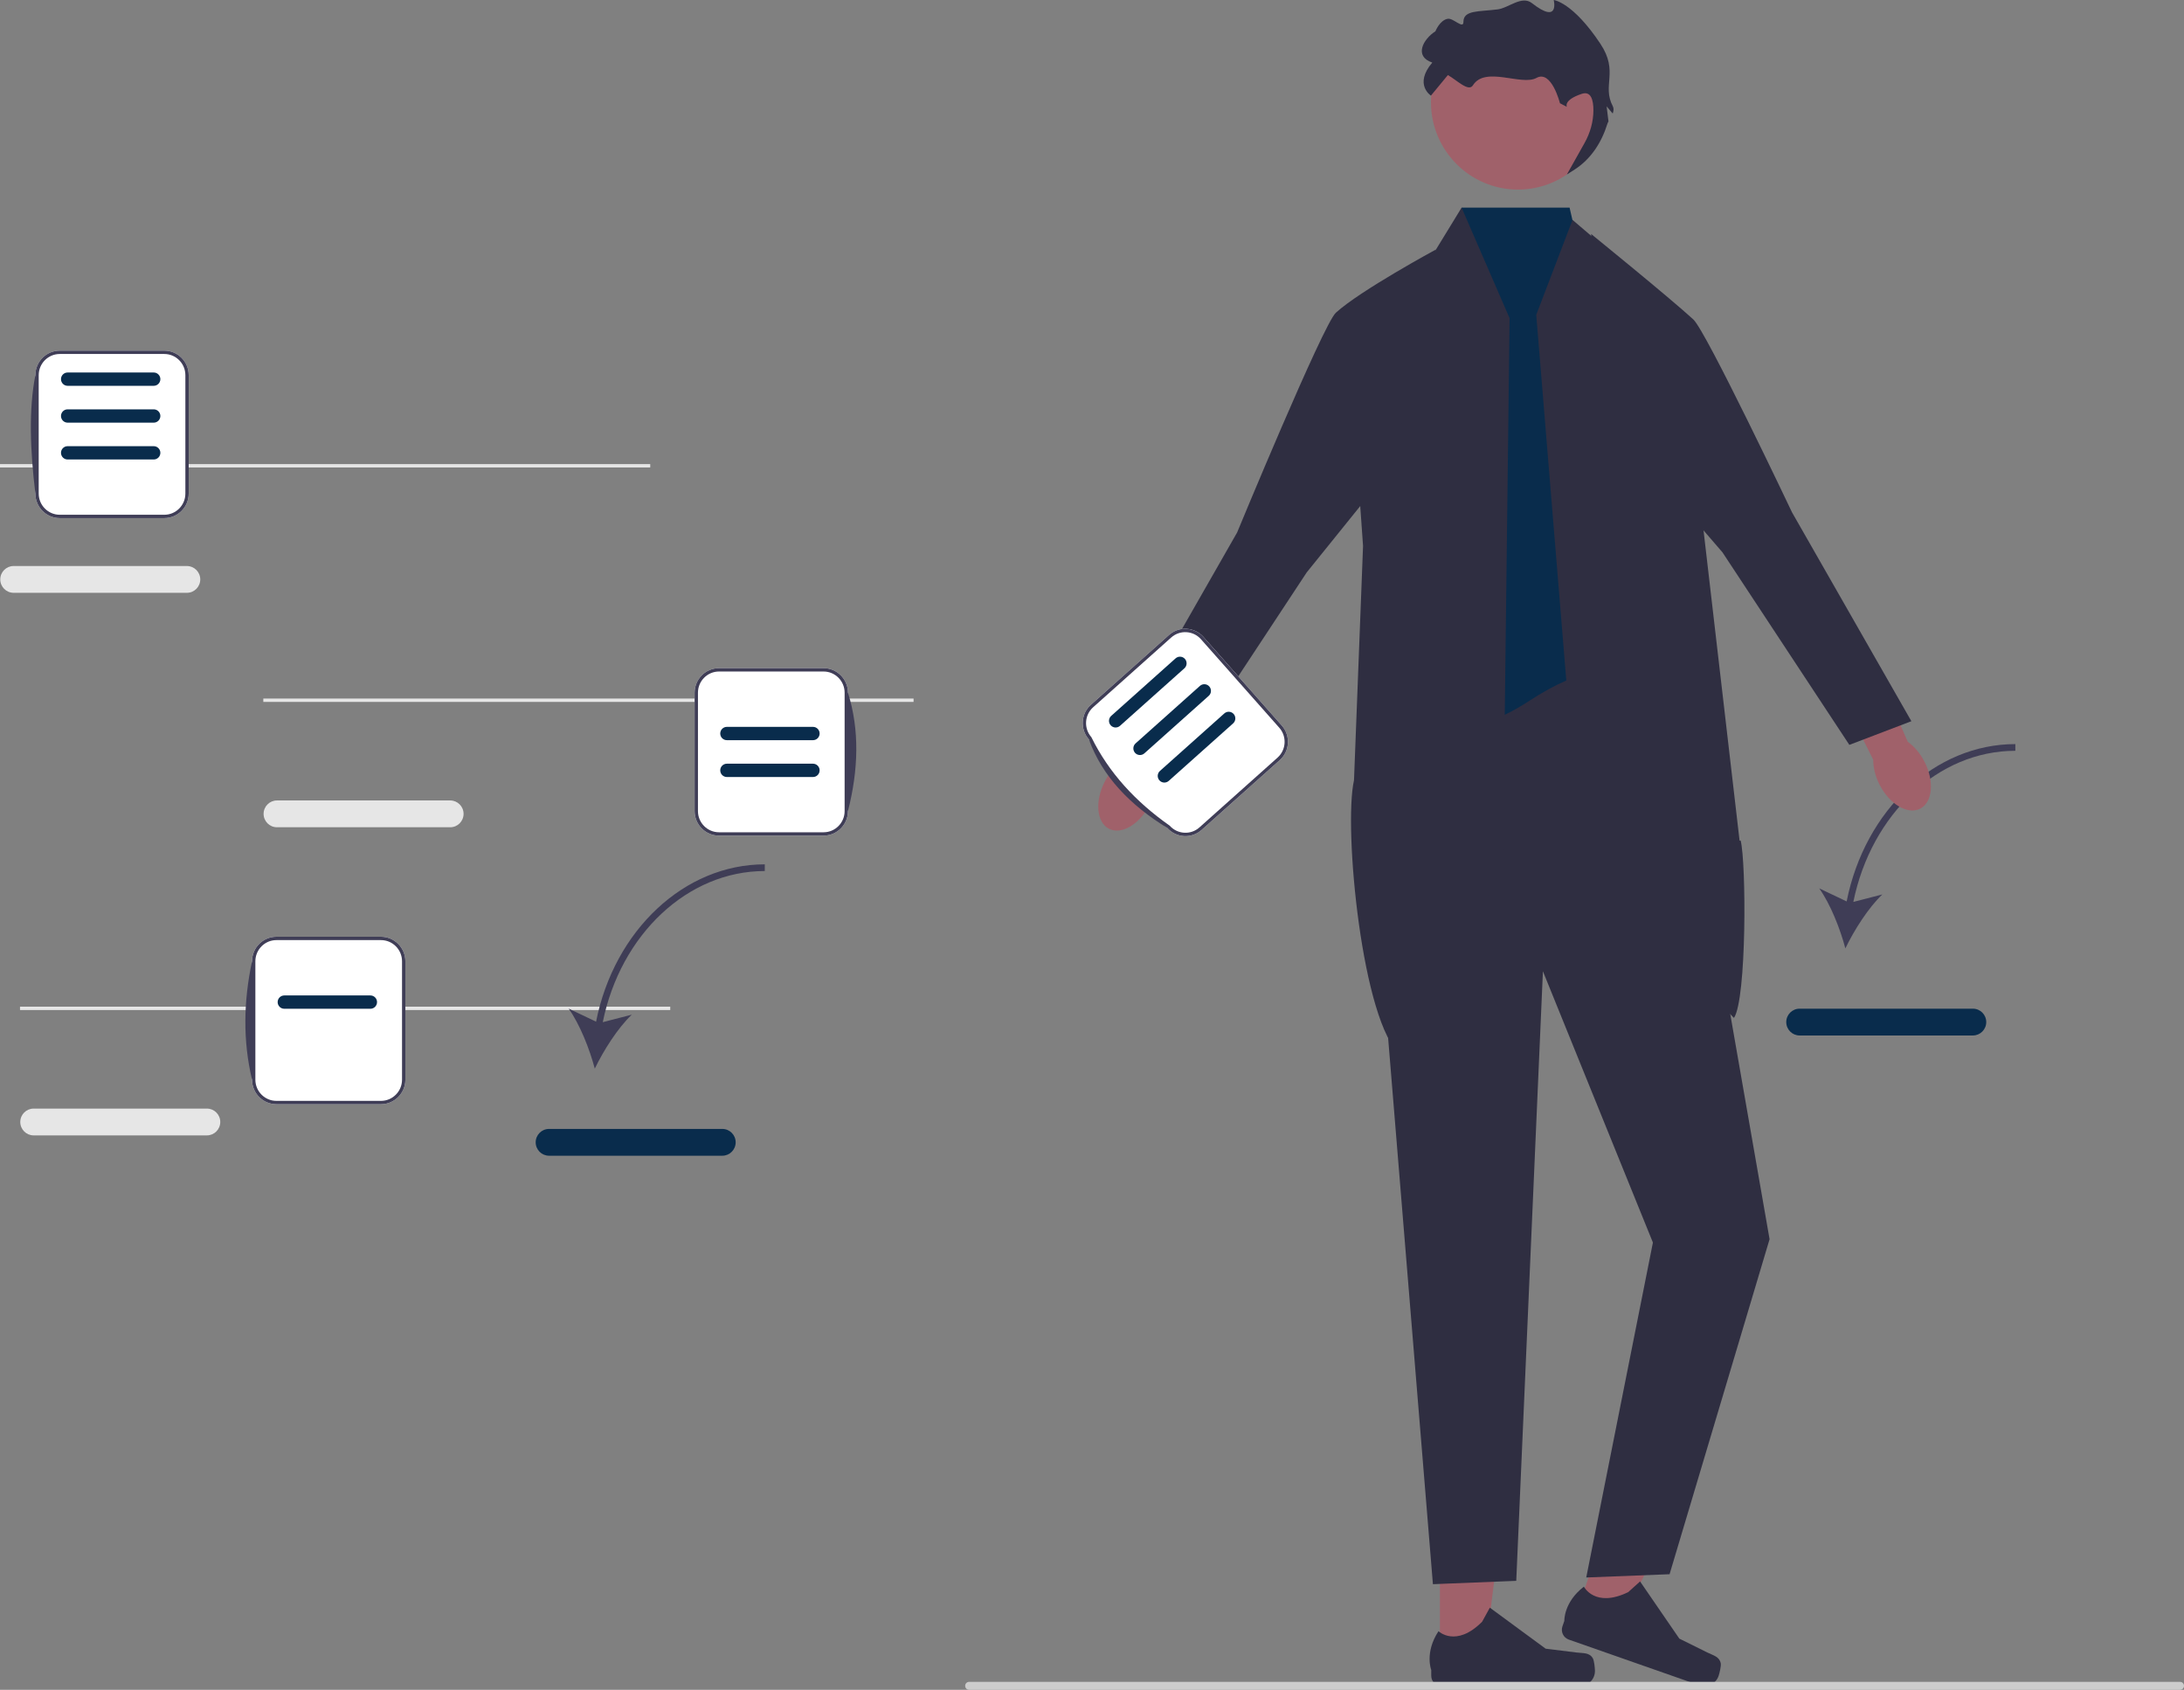 <svg width="287" height="222" viewBox="0 0 287 222" fill="none" xmlns="http://www.w3.org/2000/svg">
<rect x="0" y="0" width="287" height="222" fill="#808080" stroke="none"/>
<g clip-path="url(#clip0_385_110373)">
<path d="M189.22 217.988L195.085 217.988L197.874 195.264L189.219 195.264L189.22 217.988Z" fill="#A0616A"/>
<path d="M209.313 217.855C209.496 218.164 209.592 219.161 209.592 219.52C209.592 220.624 208.701 221.52 207.602 221.52H189.439C188.689 221.52 188.081 220.909 188.081 220.156V219.396C188.081 219.396 187.183 217.113 189.033 214.299C189.033 214.299 191.332 216.503 194.767 213.052L195.78 211.208L203.113 216.595L207.178 217.098C208.067 217.208 208.856 217.081 209.313 217.855Z" fill="#2F2E41"/>
<path d="M207.105 211.994L212.643 213.933L222.725 193.398L214.552 190.536L207.105 211.994Z" fill="#A0616A"/>
<path d="M226.122 218.513C226.193 218.865 225.958 219.838 225.84 220.177C225.478 221.22 224.343 221.771 223.305 221.407L206.155 215.4C205.447 215.152 205.073 214.375 205.32 213.663L205.569 212.946C205.569 212.946 205.469 210.493 208.138 208.448C208.138 208.448 209.587 211.289 213.962 209.166L215.522 207.761L220.681 215.273L224.354 217.092C225.158 217.49 225.944 217.631 226.122 218.513Z" fill="#2F2E41"/>
<path d="M24.564 77.88H1.787C0.821 77.88 0.035 77.091 0.035 76.12C0.035 75.15 0.821 74.36 1.787 74.36H24.564C25.53 74.36 26.316 75.15 26.316 76.12C26.316 77.091 25.53 77.88 24.564 77.88Z" fill="#E6E6E6"/>
<path d="M85.448 60.972H0V61.412H85.448V60.972Z" fill="#E6E6E6"/>
<path d="M59.167 108.68H36.391C35.425 108.68 34.639 107.891 34.639 106.92C34.639 105.95 35.425 105.16 36.391 105.16H59.167C60.133 105.16 60.919 105.95 60.919 106.92C60.919 107.891 60.133 108.68 59.167 108.68Z" fill="#E6E6E6"/>
<path d="M120.052 91.772H34.603V92.212H120.052V91.772Z" fill="#E6E6E6"/>
<path d="M27.193 149.161H4.416C3.45 149.161 2.664 148.371 2.664 147.401C2.664 146.43 3.45 145.641 4.416 145.641H27.193C28.159 145.641 28.945 146.43 28.945 147.401C28.945 148.371 28.159 149.161 27.193 149.161Z" fill="#E6E6E6"/>
<path d="M88.077 132.252H2.629V132.692H88.077V132.252Z" fill="#E6E6E6"/>
<path d="M78.331 134.221L74.727 132.506C76.205 134.579 77.479 137.816 78.161 140.392C79.316 137.992 81.178 135.056 83.02 133.303L79.21 134.287C81.558 122.729 90.388 114.432 100.5 114.432V113.552C89.938 113.552 80.728 122.197 78.331 134.221Z" fill="#3F3D56"/>
<path d="M94.923 151.832H72.147C71.18 151.832 70.394 151.042 70.394 150.072C70.394 149.101 71.18 148.312 72.147 148.312H94.923C95.889 148.312 96.675 149.101 96.675 150.072C96.675 151.042 95.889 151.832 94.923 151.832Z" fill="#092C4C"/>
<path d="M242.669 118.424L239.064 116.709C240.543 118.782 241.817 122.019 242.499 124.595C243.654 122.196 245.516 119.26 247.358 117.506L243.548 118.49C245.896 106.932 254.726 98.635 264.838 98.635V97.755C254.276 97.755 245.066 106.4 242.669 118.424Z" fill="#3F3D56"/>
<path d="M259.261 136.035H236.484C235.518 136.035 234.732 135.245 234.732 134.275C234.732 133.304 235.518 132.515 236.484 132.515H259.261C260.227 132.515 261.013 133.304 261.013 134.275C261.013 135.245 260.227 136.035 259.261 136.035Z" fill="#092C4C"/>
<path d="M217.647 84.921L178.664 90.641L188.3 208.122L199.251 207.682L202.755 127.601L217.209 163.241L208.449 207.242L219.399 206.812L232.54 162.801L223.779 112.641L217.647 84.921Z" fill="#2F2E41"/>
<path d="M206.26 27.28H192.071L180.559 91.501C180.559 91.501 187.413 100.944 200.997 92.052C214.582 83.161 220.856 90.621 220.856 90.621L206.26 27.28Z" fill="#092C4C"/>
<path d="M184.062 138.581L197.499 113.961L198.375 41.8L192.07 27.28L188.3 33.44L176.912 40.525L179.119 71.726L178.336 91.992L177.93 102.501C176.51 108.799 179.034 134.557 184.062 138.581Z" fill="#2F2E41"/>
<path d="M206.646 28.888L220.494 40.701L228.598 110.441L228.739 110.421C229.483 113.35 229.535 131.216 227.862 133.728L207.792 113.301L201.879 41.361L206.646 28.888Z" fill="#2F2E41"/>
<path d="M252.894 100.062C254.214 102.628 253.966 105.391 252.341 106.235C250.715 107.078 248.328 105.682 247.009 103.117C246.431 101.994 246.154 100.833 246.162 99.811L240.707 88.87L245.873 86.408L250.702 97.456C251.535 98.041 252.317 98.939 252.894 100.062Z" fill="#A0616A"/>
<path d="M209.088 30.739C209.088 30.739 219.355 39.066 222.522 41.969C224.206 43.512 235.494 67.317 235.494 67.317L251.174 94.747L243.024 97.857L226.351 72.565L211.953 55.88L209.088 30.739Z" fill="#2F2E41"/>
<path d="M145.17 102.702C143.851 105.268 144.099 108.031 145.724 108.874C147.349 109.718 149.736 108.322 151.055 105.756C151.633 104.633 151.91 103.472 151.903 102.451L157.357 91.51L152.192 89.048L147.363 100.095C146.53 100.68 145.747 101.579 145.17 102.702Z" fill="#A0616A"/>
<path d="M188.693 32.781C188.693 32.781 178.71 38.185 175.542 41.089C173.859 42.631 162.57 69.956 162.57 69.956L146.891 97.387L155.041 100.497L171.713 75.204L183.045 61.16L188.693 32.781Z" fill="#2F2E41"/>
<path d="M199.48 24.907C205.797 24.907 210.919 19.763 210.919 13.417C210.919 7.07 205.797 1.926 199.48 1.926C193.162 1.926 188.041 7.07 188.041 13.417C188.041 19.763 193.162 24.907 199.48 24.907Z" fill="#A0616A"/>
<path d="M204.174 4.40002e-06C204.174 4.40002e-06 204.992 3.288 201.31 0.411C199.967 -0.638 198.25 1.051 196.81 1.233C194.3 1.55 192.31 1.31 192.31 2.877C192.31 3.878 190.985 2.354 190.264 2.466C189.209 2.629 188.628 4.11 188.628 4.11C187.03 5.131 185.764 7.397 188.218 8.219C185.764 11.096 188.039 12.562 188.039 12.562L190.264 9.863C191.416 10.495 192.981 12.126 193.555 11.211C195.173 8.63 199.935 11.321 201.909 10.237C203.896 9.146 204.992 13.562 204.992 13.562L205.902 14.037C205.902 14.037 205.401 13.151 207.856 12.329C209.083 11.918 209.39 13.151 209.39 14.486C209.39 15.997 208.961 17.477 208.223 18.793L205.902 22.925L206.921 22.272C209.065 20.899 210.466 18.714 211.223 16.275C211.26 16.157 211.309 16.051 211.371 15.96L211.128 13.973L211.929 14.917C212.053 14.563 212.084 14.233 211.947 13.973C210.472 11.185 212.765 9.452 210.31 5.754C206.672 0.272 204.174 4.40002e-06 204.174 4.40002e-06Z" fill="#2F2E41"/>
<path d="M126.832 221.477C126.832 221.767 127.064 222 127.353 222H286.479C286.768 222 287.001 221.767 287.001 221.477C287.001 221.186 286.768 220.953 286.479 220.953H127.353C127.064 220.953 126.832 221.186 126.832 221.477Z" fill="#CCCCCC"/>
<path d="M108.224 109.78H94.487C92.719 109.78 91.281 108.336 91.281 106.56V91.001C91.281 89.225 92.719 87.78 94.487 87.78H108.224C109.992 87.78 111.43 89.225 111.43 91.001V106.56C111.43 108.336 109.992 109.78 108.224 109.78Z" fill="white"/>
<path d="M108.224 109.78H94.487C92.719 109.78 91.281 108.336 91.281 106.56V91.001C91.281 89.225 92.719 87.78 94.487 87.78H108.224C109.992 87.78 111.43 89.225 111.43 91.001C112.969 95.896 112.813 101.112 111.43 106.56C111.43 108.336 109.992 109.78 108.224 109.78ZM94.487 88.22C92.961 88.22 91.719 89.467 91.719 91.001V106.56C91.719 108.093 92.961 109.34 94.487 109.34H108.224C109.75 109.34 110.992 108.093 110.992 106.56V91.001C110.992 89.467 109.75 88.22 108.224 88.22H94.487Z" fill="#3F3D56"/>
<path d="M106.836 97.24H95.517C95.037 97.24 94.647 96.848 94.647 96.366C94.647 95.884 95.037 95.491 95.517 95.491H106.836C107.316 95.491 107.707 95.884 107.707 96.366C107.707 96.848 107.316 97.24 106.836 97.24Z" fill="#092C4C"/>
<path d="M106.836 102.08H95.517C95.037 102.08 94.647 101.688 94.647 101.206C94.647 100.723 95.037 100.331 95.517 100.331H106.836C107.316 100.331 107.707 100.723 107.707 101.206C107.707 101.688 107.316 102.08 106.836 102.08Z" fill="#092C4C"/>
<path d="M21.591 68.066H7.854C6.087 68.066 4.648 66.621 4.648 64.845V49.286C4.648 47.51 6.087 46.065 7.854 46.065H21.591C23.359 46.065 24.797 47.51 24.797 49.286V64.845C24.797 66.621 23.359 68.066 21.591 68.066Z" fill="white"/>
<path d="M21.591 68.066H7.854C6.086 68.066 4.648 66.621 4.648 64.845C3.957 59.116 3.767 53.78 4.648 49.286C4.648 47.51 6.086 46.065 7.854 46.065H21.591C23.359 46.065 24.797 47.51 24.797 49.286V64.845C24.797 66.621 23.359 68.066 21.591 68.066ZM7.854 46.505C6.328 46.505 5.086 47.753 5.086 49.286V64.845C5.086 66.378 6.328 67.626 7.854 67.626H21.591C23.117 67.626 24.359 66.378 24.359 64.845V49.286C24.359 47.753 23.117 46.505 21.591 46.505H7.854Z" fill="#3F3D56"/>
<path d="M20.203 55.526H8.884C8.404 55.526 8.014 55.133 8.014 54.651C8.014 54.169 8.404 53.776 8.884 53.776H20.203C20.683 53.776 21.074 54.169 21.074 54.651C21.074 55.133 20.683 55.526 20.203 55.526Z" fill="#092C4C"/>
<path d="M20.203 60.365H8.884C8.404 60.365 8.014 59.973 8.014 59.491C8.014 59.009 8.404 58.616 8.884 58.616H20.203C20.683 58.616 21.074 59.009 21.074 59.491C21.074 59.973 20.683 60.365 20.203 60.365Z" fill="#092C4C"/>
<path d="M20.203 50.686H8.884C8.404 50.686 8.014 50.293 8.014 49.811C8.014 49.329 8.404 48.937 8.884 48.937H20.203C20.683 48.937 21.074 49.329 21.074 49.811C21.074 50.293 20.683 50.686 20.203 50.686Z" fill="#092C4C"/>
<path d="M168.174 99.861L157.908 109.031C156.587 110.211 154.557 110.091 153.382 108.764C149.115 105.36 145.615 101.523 143.09 97.137C141.915 95.81 142.034 93.77 143.355 92.591L153.621 83.421C154.942 82.241 156.972 82.36 158.147 83.687L168.439 95.315C169.614 96.642 169.495 98.681 168.174 99.861Z" fill="white"/>
<path d="M168.174 99.861L157.908 109.031C156.587 110.211 154.557 110.091 153.382 108.764C148.515 105.77 144.867 102.027 143.09 97.137C141.915 95.81 142.034 93.77 143.355 92.591L153.621 83.421C154.942 82.241 156.972 82.36 158.147 83.687L168.439 95.315C169.614 96.642 169.495 98.681 168.174 99.861ZM143.646 92.919C142.506 93.938 142.403 95.699 143.417 96.844C145.694 101.484 149.204 105.307 153.71 108.472C154.724 109.618 156.477 109.721 157.617 108.702L167.883 99.532C169.023 98.514 169.126 96.753 168.112 95.607L157.819 83.98C156.805 82.834 155.053 82.731 153.912 83.75L143.646 92.919Z" fill="#3F3D56"/>
<path d="M158.841 91.416L150.382 98.972C150.024 99.292 149.472 99.26 149.153 98.9C148.834 98.539 148.867 97.985 149.225 97.665L157.684 90.109C158.042 89.789 158.594 89.821 158.913 90.182C159.232 90.542 159.2 91.096 158.841 91.416Z" fill="#092C4C"/>
<path d="M162.044 95.034L153.586 102.589C153.227 102.91 152.675 102.877 152.356 102.517C152.037 102.156 152.07 101.602 152.428 101.282L160.887 93.727C161.246 93.406 161.797 93.439 162.116 93.799C162.435 94.159 162.403 94.713 162.044 95.034Z" fill="#092C4C"/>
<path d="M155.64 87.799L147.181 95.355C146.823 95.675 146.271 95.643 145.952 95.282C145.633 94.922 145.665 94.368 146.024 94.048L154.483 86.492C154.841 86.172 155.393 86.204 155.712 86.564C156.031 86.925 155.998 87.479 155.64 87.799Z" fill="#092C4C"/>
<path d="M50.062 145.066H36.325C34.557 145.066 33.119 143.621 33.119 141.845V126.286C33.119 124.51 34.557 123.065 36.325 123.065H50.062C51.83 123.065 53.268 124.51 53.268 126.286V141.845C53.268 143.621 51.83 145.066 50.062 145.066Z" fill="white"/>
<path d="M50.063 145.066H36.326C34.558 145.066 33.12 143.621 33.12 141.845C31.902 136.718 32.003 131.527 33.12 126.286C33.12 124.51 34.558 123.065 36.326 123.065H50.063C51.831 123.065 53.269 124.51 53.269 126.286V141.845C53.269 143.621 51.831 145.066 50.063 145.066ZM36.326 123.505C34.8 123.505 33.558 124.753 33.558 126.286V141.845C33.558 143.378 34.8 144.626 36.326 144.626H50.063C51.589 144.626 52.831 143.378 52.831 141.845V126.286C52.831 124.753 51.589 123.505 50.063 123.505H36.326Z" fill="#3F3D56"/>
<path d="M48.676 132.526H37.357C36.877 132.526 36.486 132.133 36.486 131.651C36.486 131.169 36.877 130.776 37.357 130.776H48.676C49.156 130.776 49.547 131.169 49.547 131.651C49.547 132.133 49.156 132.526 48.676 132.526Z" fill="#092C4C"/>
</g>
<defs>
<clipPath id="clip0_385_110373">
<rect width="287" height="222" fill="white"/>
</clipPath>
</defs>
</svg>
